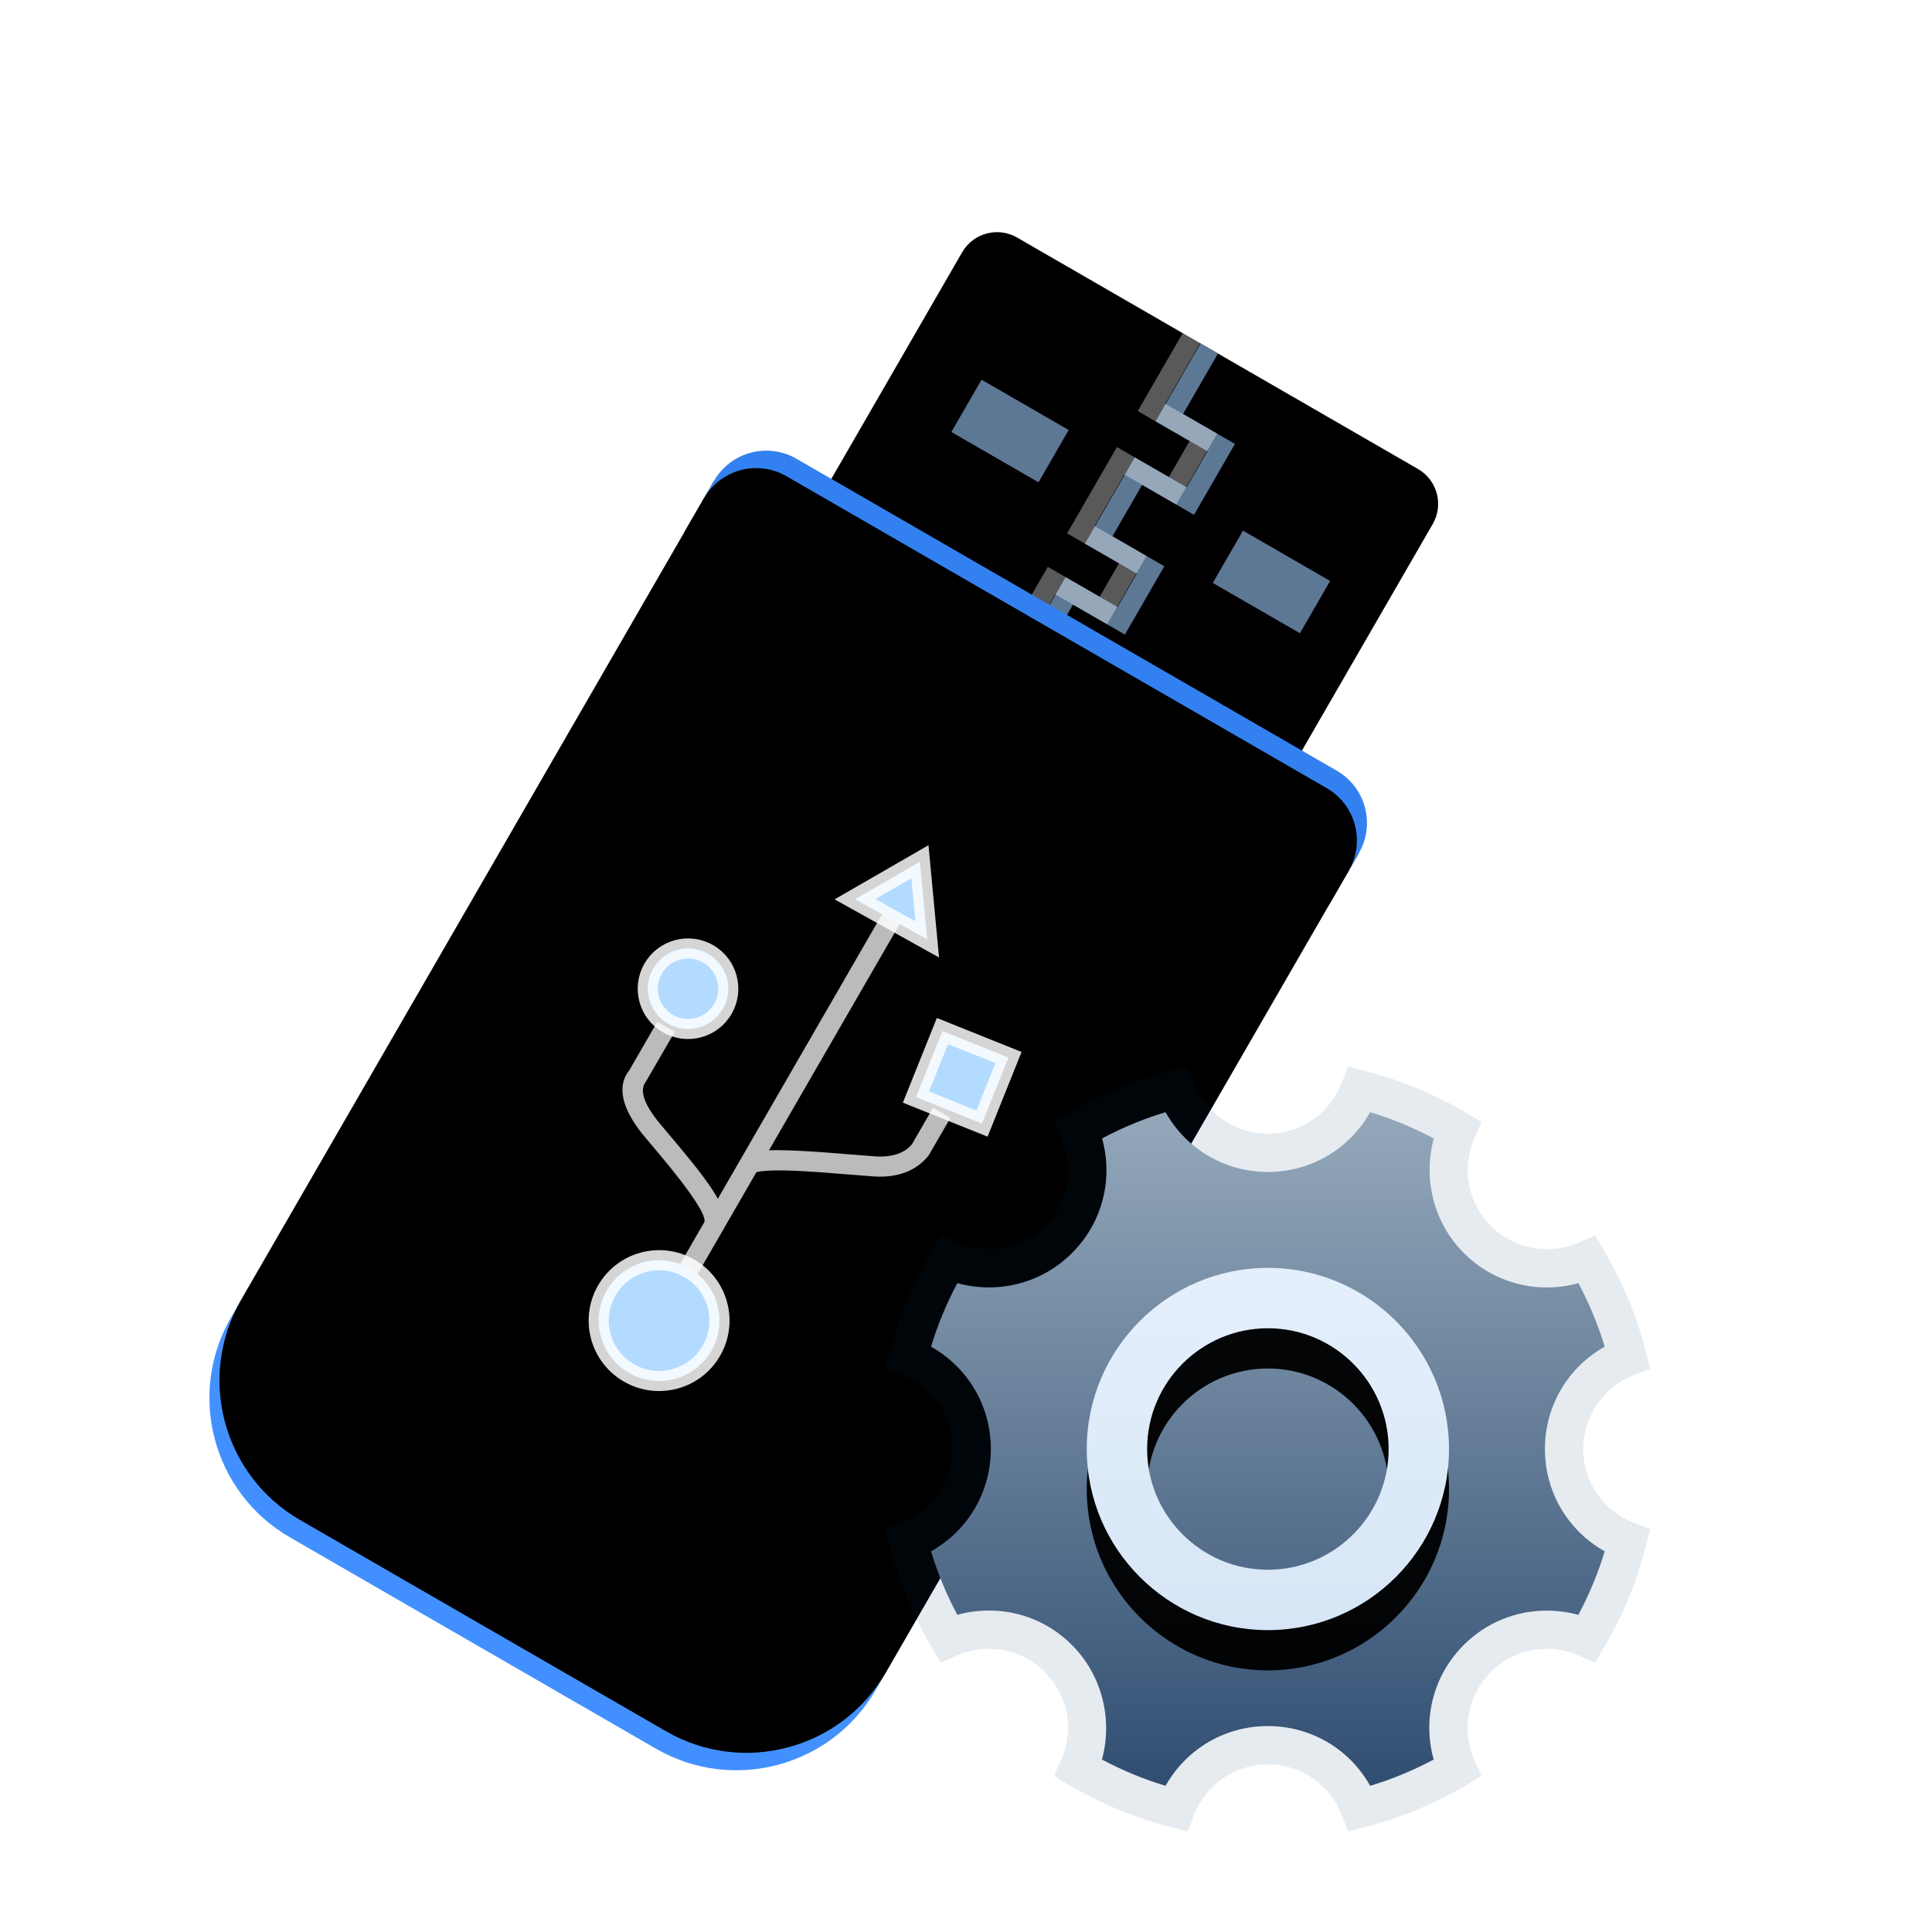 <?xml version="1.0" encoding="UTF-8"?>
<svg width="96px" height="96px" viewBox="0 0 96 96" version="1.1" xmlns="http://www.w3.org/2000/svg" xmlns:xlink="http://www.w3.org/1999/xlink">
    <title>ICON/USB管控</title>
    <defs>
        <filter x="-58.1%" y="-29.1%" width="216.2%" height="158.1%" filterUnits="objectBoundingBox" id="filter-1">
            <feOffset dx="0" dy="3" in="SourceAlpha" result="shadowOffsetOuter1"></feOffset>
            <feGaussianBlur stdDeviation="4" in="shadowOffsetOuter1" result="shadowBlurOuter1"></feGaussianBlur>
            <feColorMatrix values="0 0 0 0 0   0 0 0 0 0.432   0 0 0 0 1  0 0 0 0.257 0" type="matrix" in="shadowBlurOuter1" result="shadowMatrixOuter1"></feColorMatrix>
            <feMerge>
                <feMergeNode in="shadowMatrixOuter1"></feMergeNode>
                <feMergeNode in="SourceGraphic"></feMergeNode>
            </feMerge>
        </filter>
        <path d="M7,0 L30,0 C31.105,-2.02906125e-16 32,0.895 32,2 L32,29 L32,29 L5,29 L5,2 C5,0.895 5.895,2.02906125e-16 7,0 Z" id="path-2"></path>
        <filter x="-3.7%" y="-3.4%" width="107.4%" height="106.9%" filterUnits="objectBoundingBox" id="filter-3">
            <feGaussianBlur stdDeviation="1" in="SourceAlpha" result="shadowBlurInner1"></feGaussianBlur>
            <feOffset dx="0" dy="0" in="shadowBlurInner1" result="shadowOffsetInner1"></feOffset>
            <feComposite in="shadowOffsetInner1" in2="SourceAlpha" operator="arithmetic" k2="-1" k3="1" result="shadowInnerInner1"></feComposite>
            <feColorMatrix values="0 0 0 0 0   0 0 0 0 0.291   0 0 0 0 0.551  0 0 0 0.5 0" type="matrix" in="shadowInnerInner1"></feColorMatrix>
        </filter>
        <linearGradient x1="50.001%" y1="0.348%" x2="50.001%" y2="103.831%" id="linearGradient-4">
            <stop stop-color="#47A1FF" offset="0%"></stop>
            <stop stop-color="#428FFF" offset="100%"></stop>
        </linearGradient>
        <path d="M0,19 L37,19 L37,66 C37,70.418 33.418,74 29,74 L8,74 C3.582,74 5.41083001e-16,70.418 0,66 L0,19 L0,19 Z" id="path-5"></path>
        <filter x="-1.4%" y="-0.9%" width="102.7%" height="101.8%" filterUnits="objectBoundingBox" id="filter-6">
            <feOffset dx="0" dy="-1" in="SourceAlpha" result="shadowOffsetInner1"></feOffset>
            <feComposite in="shadowOffsetInner1" in2="SourceAlpha" operator="arithmetic" k2="-1" k3="1" result="shadowInnerInner1"></feComposite>
            <feColorMatrix values="0 0 0 0 0   0 0 0 0 0.246   0 0 0 0 0.789  0 0 0 0.361 0" type="matrix" in="shadowInnerInner1"></feColorMatrix>
        </filter>
        <path d="M3,15 L34,15 C35.657,15 37,16.343 37,18 L37,20 L37,20 L0,20 L0,18 C-2.02906125e-16,16.343 1.343,15 3,15 Z" id="path-7"></path>
        <filter x="-1.4%" y="-10.0%" width="102.7%" height="120.0%" filterUnits="objectBoundingBox" id="filter-8">
            <feOffset dx="0" dy="1" in="SourceAlpha" result="shadowOffsetInner1"></feOffset>
            <feComposite in="shadowOffsetInner1" in2="SourceAlpha" operator="arithmetic" k2="-1" k3="1" result="shadowInnerInner1"></feComposite>
            <feColorMatrix values="0 0 0 0 1   0 0 0 0 1   0 0 0 0 1  0 0 0 0.427 0" type="matrix" in="shadowInnerInner1"></feColorMatrix>
        </filter>
        <filter x="-13.2%" y="-8.2%" width="126.3%" height="116.4%" filterUnits="objectBoundingBox" id="filter-9">
            <feOffset dx="0" dy="1" in="SourceAlpha" result="shadowOffsetOuter1"></feOffset>
            <feColorMatrix values="0 0 0 0 0.086   0 0 0 0 0.361   0 0 0 0 0.855  0 0 0 0.463 0" type="matrix" in="shadowOffsetOuter1" result="shadowMatrixOuter1"></feColorMatrix>
            <feMerge>
                <feMergeNode in="shadowMatrixOuter1"></feMergeNode>
                <feMergeNode in="SourceGraphic"></feMergeNode>
            </feMerge>
        </filter>
        <filter x="-56.6%" y="-56.6%" width="213.2%" height="213.2%" filterUnits="objectBoundingBox" id="filter-10">
            <feOffset dx="0" dy="3" in="SourceAlpha" result="shadowOffsetOuter1"></feOffset>
            <feGaussianBlur stdDeviation="4" in="shadowOffsetOuter1" result="shadowBlurOuter1"></feGaussianBlur>
            <feColorMatrix values="0 0 0 0 0   0 0 0 0 0.36   0 0 0 0 0.835  0 0 0 0.3 0" type="matrix" in="shadowBlurOuter1" result="shadowMatrixOuter1"></feColorMatrix>
            <feMerge>
                <feMergeNode in="shadowMatrixOuter1"></feMergeNode>
                <feMergeNode in="SourceGraphic"></feMergeNode>
            </feMerge>
        </filter>
        <linearGradient x1="50%" y1="0%" x2="50%" y2="98.67%" id="linearGradient-11">
            <stop stop-color="#94A8BA" offset="0%"></stop>
            <stop stop-color="#324F73" offset="100%"></stop>
        </linearGradient>
        <linearGradient x1="50%" y1="0%" x2="50%" y2="100%" id="linearGradient-12">
            <stop stop-color="#E9F3FF" offset="0%"></stop>
            <stop stop-color="#DCEAFA" offset="100%"></stop>
        </linearGradient>
        <path d="M19,10 C23.963,10 28,14.037 28,19 C28,23.963 23.963,28 19,28 C14.037,28 10,23.963 10,19 C10,14.037 14.037,10 19,10 Z M19,13 C15.692,13 13,15.692 13,19 C13,22.308 15.692,25 19,25 L19,25 L19.224,24.996 C22.43,24.877 25,22.233 25,19 C25,15.692 22.308,13 19,13 Z" id="path-13"></path>
        <filter x="-47.2%" y="-36.1%" width="194.4%" height="194.4%" filterUnits="objectBoundingBox" id="filter-14">
            <feOffset dx="0" dy="2" in="SourceAlpha" result="shadowOffsetOuter1"></feOffset>
            <feGaussianBlur stdDeviation="2.5" in="shadowOffsetOuter1" result="shadowBlurOuter1"></feGaussianBlur>
            <feColorMatrix values="0 0 0 0 0.008   0 0 0 0 0.206   0 0 0 0 0.357  0 0 0 0.654 0" type="matrix" in="shadowBlurOuter1"></feColorMatrix>
        </filter>
    </defs>
    <g id="ICON/USB管控" stroke="none" stroke-width="1" fill="none" fill-rule="evenodd">
        <rect id="矩形" fill="#FF6969" opacity="0" x="0" y="0" width="96" height="96"></rect>
        <g id="编组-3" transform="translate(8.979, 5.707)">
            <g id="编组-2" filter="url(#filter-1)" transform="translate(34.521, 41.293) rotate(-330) translate(-34.521, -41.293) translate(16.021, 4.293)">
                <g id="USB">
                    <g id="矩形">
                        <use fill="#DEDEDE" fill-rule="evenodd" xlink:href="#path-2"></use>
                        <use fill="black" fill-opacity="1" filter="url(#filter-3)" xlink:href="#path-2"></use>
                    </g>
                    <rect id="矩形" fill="#5D7895" x="9" y="7" width="5" height="3"></rect>
                    <rect id="矩形备份" fill="#5D7895" x="24" y="7" width="5" height="3"></rect>
                    <polyline id="路径-6" stroke="#5D7895" points="18.023 0 18.023 3.968 21 3.968 21 7.035 18.023 7.035 18.023 10.987 21 10.987 21 13.906 18.023 13.906 18.023 17.5"></polyline>
                    <polyline id="路径-6备份" stroke-opacity="0.349" stroke="#FFFFFF" points="17 0 17 3.968 19.977 3.968 19.977 7.035 17 7.035 17 10.987 19.977 10.987 19.977 13.906 17 13.906 17 17.5"></polyline>
                    <g id="矩形">
                        <use fill="url(#linearGradient-4)" fill-rule="evenodd" xlink:href="#path-5"></use>
                        <use fill="black" fill-opacity="1" filter="url(#filter-6)" xlink:href="#path-5"></use>
                    </g>
                    <g id="矩形">
                        <use fill="#3381F0" fill-rule="evenodd" xlink:href="#path-7"></use>
                        <use fill="black" fill-opacity="1" filter="url(#filter-8)" xlink:href="#path-7"></use>
                    </g>
                </g>
                <g id="编组" filter="url(#filter-9)" transform="translate(9, 27.472)" fill-rule="nonzero">
                    <path d="M10,25.528 L9,25.528 L9,21.684 C9,21.372 7.786,20.739 5.431,19.882 L5.431,19.882 L4.155,19.417 C2.614,18.813 1.841,17.989 2,16.988 L2,16.988 L2,14.214 L3,14.214 L2.994,17.064 C2.914,17.583 3.422,18.091 4.711,18.558 L4.711,18.558 L6.073,19.052 C7.42,19.548 8.372,19.943 9.001,20.326 L9,3.528 L10,3.528 L9.998,16.968 C10.184,16.851 10.398,16.727 10.641,16.595 L10.641,16.595 L11.073,16.364 L11.534,16.127 L12.229,15.782 L14.74,14.582 C15.509,14.194 15.913,13.699 16,13.15 L16,13.15 L16,11.06 L17,11.06 L16.995,13.223 C16.851,14.191 16.232,14.949 15.191,15.475 L15.191,15.475 L12.667,16.681 L11.987,17.019 C11.328,17.353 10.813,17.639 10.451,17.878 C10.261,18.003 10.119,18.111 10.032,18.196 L10.032,18.196 L10.016,18.211 C10.008,18.218 10.004,18.217 10.002,18.206 L10.002,18.206 L10,18.138 L10,25.528 Z" id="形状结合" fill="#FFFFFF" opacity="0.734"></path>
                    <path d="M9.5,24.028 C10.328,24.028 11.078,24.364 11.621,24.907 C12.164,25.45 12.5,26.2 12.5,27.028 C12.5,27.857 12.164,28.607 11.621,29.15 C11.078,29.692 10.328,30.028 9.5,30.028 C8.672,30.028 7.922,29.692 7.379,29.15 C6.836,28.607 6.5,27.857 6.5,27.028 C6.5,26.2 6.836,25.45 7.379,24.907 C7.922,24.364 8.672,24.028 9.5,24.028 Z M2.5,10.028 C3.052,10.028 3.552,10.252 3.914,10.614 C4.276,10.976 4.5,11.476 4.5,12.028 C4.5,12.581 4.276,13.081 3.914,13.442 C3.552,13.804 3.052,14.028 2.5,14.028 C1.948,14.028 1.448,13.804 1.086,13.442 C0.724,13.081 0.5,12.581 0.5,12.028 C0.5,11.476 0.724,10.976 1.086,10.614 C1.448,10.252 1.948,10.028 2.5,10.028 Z M18,7.028 L18.5,10.528 L15,11.028 L14.5,7.528 L18,7.028 Z M9.325,0.803 L11.568,3.962 L7.461,4.027 L9.325,0.803 Z" id="形状结合" stroke-opacity="0.835" stroke="#FFFFFF" fill="#B3DBFF"></path>
                </g>
            </g>
            <g id="设-置" filter="url(#filter-10)" transform="translate(35.021, 44.293)" fill-rule="nonzero">
                <path d="M34.67,19 C34.67,17.358 35.667,15.914 37.21,15.321 L38,15.018 L37.791,14.198 C37.336,12.41 36.627,10.696 35.685,9.109 L35.253,8.382 L34.48,8.726 C33.97,8.953 33.418,9.07 32.86,9.069 C31.818,9.072 30.817,8.657 30.083,7.917 C28.922,6.755 28.606,5.03 29.279,3.521 L29.624,2.746 L28.894,2.315 C27.306,1.374 25.591,0.665 23.802,0.209 L22.984,0 L22.68,0.788 C22.083,2.332 20.639,3.33 19,3.33 C17.358,3.33 15.914,2.333 15.322,0.79 L15.019,0 L14.199,0.209 C12.41,0.664 10.697,1.373 9.11,2.315 L8.382,2.747 L8.726,3.52 C9.398,5.03 9.082,6.756 7.922,7.917 C7.18,8.658 6.192,9.067 5.14,9.067 C4.583,9.068 4.032,8.951 3.524,8.725 L2.753,8.383 L2.321,9.108 C1.375,10.694 0.664,12.409 0.21,14.198 L0.001,15.017 L0.789,15.321 C2.333,15.917 3.331,17.361 3.331,19 C3.331,20.642 2.333,22.086 0.79,22.679 L0,22.982 L0.209,23.802 C0.664,25.59 1.373,27.304 2.315,28.891 L2.747,29.618 L3.52,29.274 C4.029,29.047 4.581,28.93 5.14,28.931 C6.189,28.931 7.175,29.34 7.916,30.083 C9.078,31.244 9.394,32.97 8.721,34.479 L8.376,35.253 L9.106,35.685 C10.694,36.626 12.409,37.335 14.198,37.791 L15.016,37.999 L15.32,37.211 C15.917,35.667 17.361,34.67 19,34.67 C20.642,34.67 22.086,35.667 22.679,37.21 L22.982,38 L23.802,37.791 C25.59,37.336 27.304,36.627 28.891,35.685 L29.619,35.253 L29.275,34.48 C28.603,32.97 28.918,31.244 30.079,30.083 C30.82,29.342 31.808,28.933 32.86,28.933 C33.422,28.933 33.966,29.048 34.477,29.275 L35.248,29.617 L35.68,28.892 C36.625,27.306 37.336,25.591 37.791,23.802 L37.999,22.982 L37.21,22.678 C35.667,22.086 34.67,20.642 34.67,19 L34.67,19 Z" id="路径" fill-opacity="0.1" fill="#003868"></path>
                <path d="M34.428,27.242 C33.917,27.101 33.39,27.03 32.86,27.03 C31.299,27.03 29.834,27.636 28.733,28.737 C27.219,30.252 26.673,32.412 27.239,34.432 C26.233,34.969 25.176,35.406 24.084,35.737 C23.057,33.908 21.143,32.767 19,32.767 C16.861,32.767 14.947,33.908 13.917,35.737 C12.823,35.406 11.764,34.968 10.755,34.43 C11.305,32.426 10.752,30.227 9.263,28.738 C8.163,27.635 6.699,27.027 5.14,27.027 C4.604,27.027 4.078,27.099 3.569,27.24 C3.031,26.234 2.594,25.177 2.263,24.084 C4.092,23.057 5.234,21.142 5.234,19 C5.234,16.861 4.092,14.947 2.263,13.917 C2.594,12.823 3.032,11.765 3.572,10.759 C4.083,10.899 4.61,10.971 5.14,10.97 C6.7,10.97 8.166,10.364 9.267,9.263 C10.781,7.748 11.327,5.588 10.761,3.568 C11.767,3.031 12.824,2.593 13.916,2.263 C14.943,4.092 16.857,5.234 19,5.234 C21.139,5.234 23.053,4.092 24.083,2.263 C25.177,2.594 26.236,3.032 27.245,3.57 C26.695,5.574 27.248,7.773 28.736,9.262 C29.837,10.365 31.301,10.973 32.86,10.973 C33.391,10.973 33.919,10.902 34.431,10.76 C34.969,11.767 35.406,12.824 35.737,13.916 C33.908,14.943 32.767,16.857 32.767,19 C32.767,21.142 33.908,23.057 35.737,24.084 C35.406,25.177 34.967,26.235 34.428,27.241 L34.428,27.242 Z" id="路径" fill="url(#linearGradient-11)"></path>
                <g id="形状结合" opacity="0.961">
                    <use fill="black" fill-opacity="1" filter="url(#filter-14)" xlink:href="#path-13"></use>
                    <use fill="url(#linearGradient-12)" xlink:href="#path-13"></use>
                </g>
            </g>
        </g>
    </g>
</svg>